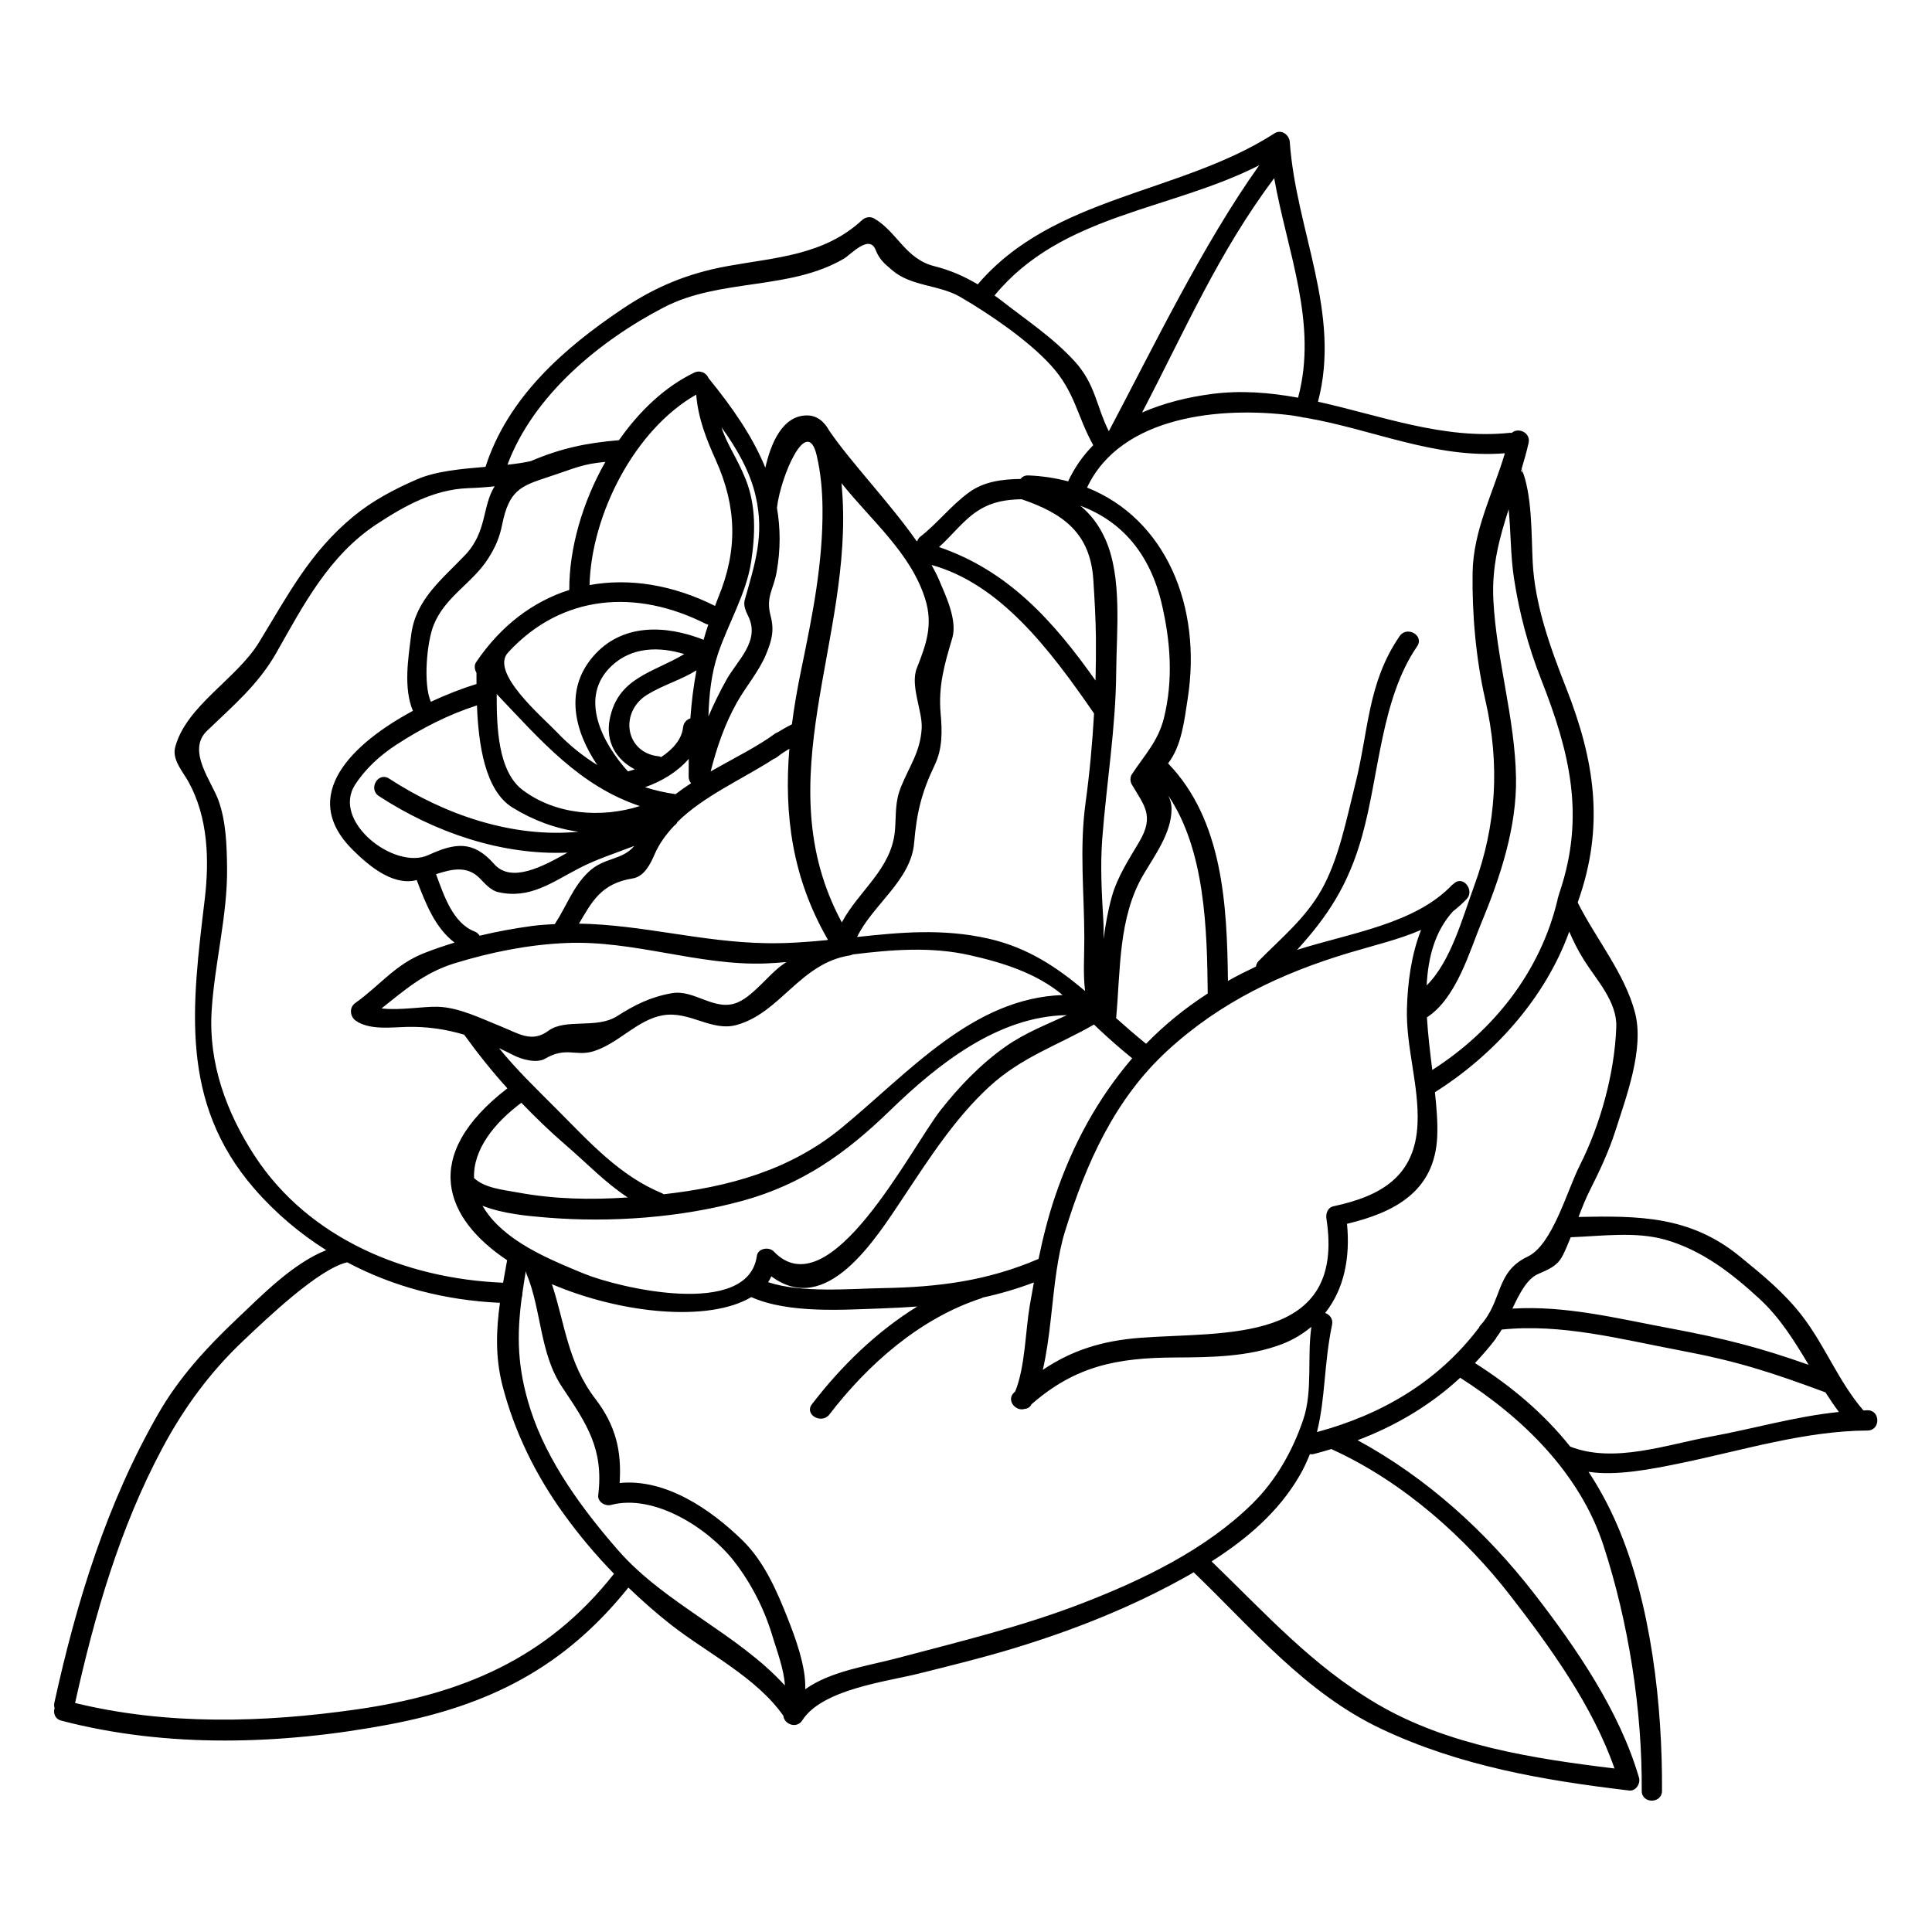 <?xml version="1.0" encoding="utf-8"?>
<!-- Generator: Adobe Illustrator 17.0.0, SVG Export Plug-In . SVG Version: 6.00 Build 0)  -->
<!DOCTYPE svg PUBLIC "-//W3C//DTD SVG 1.1//EN" "http://www.w3.org/Graphics/SVG/1.1/DTD/svg11.dtd">
<svg version="1.1" id="Layer_1" xmlns="http://www.w3.org/2000/svg" xmlns:xlink="http://www.w3.org/1999/xlink" x="0px" y="0px"
	 width="2000px" height="2000px" viewBox="0 0 2000 2000" enable-background="new 0 0 2000 2000" xml:space="preserve">
<g>
	<g>
		<path d="M56.518,1768.233c-1.542,5.115,0.241,11.201,6.898,12.954c109.639,28.742,228.459,24.895,339.215,4.023
			c104.105-19.634,181.788-59.313,247.862-141.771c13.926,13.281,28.354,26.155,43.939,38.361
			c37.805,29.599,88.705,54.539,116.549,94.463c0.64,8.487,13.625,13.865,19.57,4.592c20.628-32.143,86.684-39.916,120.509-48.369
			c32.679-8.164,65.456-16.15,97.697-25.946c63.432-19.24,125.817-43.979,183.517-76.881c1.145-0.653,2.268-1.36,3.41-2.021
			c61.205,58.767,115.659,124.863,193.845,161.906c81.409,38.575,168.263,53.501,257.067,63.997
			c6.84,0.817,11.854-7.267,10.115-13.253c-20.132-68.991-64.871-134.232-108.472-190.514
			c-49.621-64.092-111.327-120.043-182.843-158.863c39.52-14.949,75.288-36.12,106.183-64.667
			c64.683,41.229,123.889,98.834,148.246,173.371c26.13,79.992,40.23,170.32,39.704,254.258c-0.088,13.526,20.88,13.505,20.968,0
			c0.554-88.037-11.224-194.052-46.457-275.363c-8.58-19.797-18.485-37.972-29.567-54.9c28.641,4.407,64.693-2.574,97.08-9.311
			c62.676-13.059,127.528-33.116,191.71-33.427c13.516-0.058,13.526-21.027,0-20.969c-1.434,0.007-2.843,0.144-4.273,0.175
			c-25.878-30.03-39.577-66.956-63.562-98.065c-18.502-23.981-40.938-42.21-64.328-61.335
			c-51.607-42.196-105.082-42.153-166.99-40.909c3.632-9.541,7.377-19.052,11.976-28.119c10.035-19.823,19.49-40.075,26.255-61.276
			c11.116-34.925,29.996-84.696,20.21-122.145c-10.552-40.405-40.218-75.962-59.3-113.873c0.072-0.311,0.185-0.611,0.256-0.923
			c27.725-78.027,17.585-145.604-12.316-221.512c-16.257-41.299-32.436-85.879-34.593-130.655
			c-1.379-28.74-0.407-69.243-11.431-95.937c2.625-8.704,5.131-17.527,7.214-26.711c2.504-11.013-11.144-16.561-17.456-10.409
			c-0.573-0.028-1.026-0.232-1.658-0.165c-68.705,7.266-132.961-17.577-198.883-32.206c24.309-91.744-22.76-177.196-29.186-268.771
			c-0.526-7.462-8.648-13.644-15.78-9.057c-97.562,62.896-228.884,64.4-307.245,156.364c-13.836-8.226-28.377-14.695-44.765-18.77
			c-30.122-7.482-38.616-35.43-62.305-49.362c-4.189-2.469-9.232-1.575-12.699,1.631c-39.56,36.497-88.97,38.5-139.15,47.576
			c-40.869,7.385-74.715,21.319-109.16,44.484c-60.903,40.924-118.44,91.776-141.474,163.336
			c-25.114,2.141-51.225,4.413-70.718,12.854c-23.477,10.184-46.128,22.057-65.982,38.422
			c-45.591,37.604-67.764,81.506-98.032,130.793c-23.168,37.74-75.339,65.396-86.581,108.344
			c-3.362,12.846,8.415,25.749,13.885,35.699c20.23,36.868,21.622,80.731,16.753,121.6
			c-13.021,109.298-26.723,209.598,51.345,299.539c22.263,25.639,47.368,46.544,74.403,63.649
			c-34.736,13.764-66.814,46.93-93.01,71.69c-30.773,29.113-59.226,60.129-80.487,97.054
			c-53.716,93.323-84.976,195.275-107.947,299.948C55.807,1764.866,56.031,1766.619,56.518,1768.233z M512.054,503.412
			c-13.085,20.687-7.579,46.859-30.443,71.031c-23.884,25.244-51.237,45.943-55.902,82.44c-3.114,24.375-8.196,55.407,1.742,78.975
			c-61.98,33.316-119.594,87.457-61.997,144.226c15.439,15.217,39.528,36.09,63.628,31.484c0.749-0.143,1.533-0.404,2.289-0.576
			c9.004,23.711,18.978,49.503,39.201,64.785c-10.645,3.251-21.235,6.808-31.756,10.981c-30.073,11.933-45.632,33.505-70.925,51.481
			c-7.832,5.562-4.606,16.364,1.884,19.211c0.315,0.212,0.466,0.498,0.819,0.69c14.672,8.007,34.125,5.325,50.304,4.917
			c21.571-0.547,40.9,2.464,59.628,8.054c13.837,19.181,28.675,37.844,44.736,55.517c-90.996,70.232-64.809,134.89-0.283,177.946
			c-1.424,7.821-2.843,15.587-4.177,23.285c-99.67-3.954-200.878-44.956-257.262-131.503
			c-29.073-44.66-47.711-95.382-44.477-149.411c2.973-49.633,16.647-99.268,16.004-149.097c-0.301-22.737-1.039-47.302-8.803-69.03
			c-7.237-20.288-33.233-51.811-11.961-72.275c26.79-25.789,53.035-47.769,71.683-80.614
			c28.442-50.081,54.628-100.941,104.42-133.61c28.489-18.695,59.089-35.701,94.139-36.963
			C494.09,505.011,503.105,504.416,512.054,503.412z M1373.115,1261.615c20.083,129.897-105.519,116.742-192.157,123.23
			c-40.462,3.025-71.556,13.136-101.454,33.221c7.718-33.287,9.191-69.138,14.394-103.573c0.073-0.273,0.097-0.543,0.14-0.82
			c2.039-13.317,4.578-26.442,8.474-39.038c21.64-69.943,51.181-136.62,106.053-187.072
			c54.531-50.141,117.819-80.184,188.354-101.329c25.591-7.675,50.951-13.526,74.188-23.612
			c-10.173,25.688-13.943,54.84-14.659,81.409c-1.089,40.287,12.709,79.66,10.969,119.245
			c-2.411,54.866-38.207,74.978-86.978,85.434C1374.396,1250.011,1372.289,1256.23,1373.115,1261.615z M971.935,599.922
			c-2.056-4.901-4.811-9.994-7.635-15.104c70.608,19.626,121.614,86.044,168.258,153.778c-1.74,30.894-4.591,61.721-8.803,92.552
			c-6.441,47.186-1.38,92.468-1.273,139.615c0.037,18.937-1.405,37.185,0.795,55.11c-28.72-24.187-59.04-44.982-100.336-54.275
			c-47.008-10.583-91.108-6.457-135.69-1.633c16.082-33.37,55.734-58.529,59.052-97.305c2.663-31.288,7.588-52.084,21.299-80.691
			c8.086-16.868,7.813-34.864,6.161-53.016c-2.614-28.725,4.022-51.635,11.991-78.242
			C991.387,641.937,978.815,616.324,971.935,599.922z M871.703,507.219c-0.157-1.997-0.344-4.429-0.56-7.046
			c30.442,38.399,71.209,71.674,86.419,119.239c8.726,27.287,1.175,47.769-8.445,72.2c-7.179,18.189,6.005,44.621,5.015,62.19
			c-1.371,24.468-12.446,38.751-21.213,60.244c-6.812,16.715-5.003,28.318-6.491,45.71c-3.403,39.835-37.315,62.097-54.984,95.111
			C792.142,807.637,883.901,662.236,871.703,507.219z M804.271,525.6c0.013-0.095,0.058-0.102,0.07-0.2
			c3.693-32.026,31.166-96.986,41.174-53.668c4.112,17.763,5.733,35.759,5.938,53.988c0.601,57.215-10.455,111.534-21.99,167.29
			c-3.958,19.146-7.262,38.052-9.677,56.751c-5.029,2.622-9.988,5.344-14.754,8.318c-0.775,0.323-1.541,0.498-2.329,1.085
			c-18.19,13.556-43.026,25.713-67.016,39.39c6.317-24.765,14.535-48.871,27.165-71.34c9.35-16.616,22.962-32.356,30.211-49.985
			c6.083-14.771,8.589-24.643,4.693-39.548c-5.218-19.998,2.837-26.838,6.141-45.184C808.188,568.635,807.915,546.525,804.271,525.6
			z M516.601,1085.04c5.003,2.328,10.032,4.767,15.13,7.381c8.172,4.18,23.719,8.687,32.521,3.538
			c21.777-12.768,31.708-2.059,50.142-7.697c25.584-7.812,45.117-32.493,71.584-37.195c27.781-4.956,50.5,17.14,76.474,9.987
			c45.72-12.572,65.882-64.228,117.643-72.06c1.043-0.159,1.769-0.596,2.586-0.957c40.474-4.961,80.925-8.323,121.414,0.801
			c33.698,7.572,68.983,18.546,95.903,41.21c-93.067,3.298-158.463,79.653-228.832,137.527
			c-53.564,44.033-117.273,61.217-184.149,68.725c-0.495-0.295-0.841-0.703-1.413-0.937
			c-43.637-17.879-74.603-52.261-107.853-85.667C554.235,1126.059,535.253,1108.041,516.601,1085.04z M584.923,1184.733
			c23.966,20.642,41.627,39.578,64.941,54.87c-38.922,2.56-75.984,1.89-114.558-5.274c-14.277-2.657-33.387-4.326-44.57-14.797
			c-1.088-29.202,20.4-56.608,48.954-77.953C554.252,1156.643,569.251,1171.235,584.923,1184.733z M857.083,972.852
			c-0.386,0.122-0.782,0.239-1.165,0.366c-20.6,2.018-41.449,3.54-62.913,3.161c-66.969-1.173-128.177-19.147-193.654-20.245
			c13.232-22.303,22.697-41.588,55.672-46.803c11.864-1.864,18.461-15.255,22.485-24.641c4.866-11.375,12.083-21.023,20.356-29.863
			c0.063-0.044,0.133-0.079,0.195-0.123c1.599-1.13,2.625-2.51,3.375-3.971c27.397-26.961,67.269-44.202,99.357-65.022
			c1.397-0.513,2.747-1.226,3.966-2.216c3.888-3.167,8.116-5.818,12.391-8.39C811.52,843.419,820.084,908.988,857.083,972.852z
			 M657.182,796.45c-2.442,0.743-4.895,1.501-7.224,2.031c-25.966-28.709-51.725-76.557-16.652-109.32
			c20.985-19.615,49.179-19.959,75.037-12.071c-31.842,19.218-68.574,24.122-77.107,67.128
			C626.405,768.541,638.558,786.758,657.182,796.45z M720.989,693.924c-3.095,16.35-5.109,32.811-6.33,49.708
			c-3.791,1.277-7.041,4.392-7.566,9.348c-1.32,12.466-10.71,22.821-22.618,30.731c-0.821-0.288-1.56-0.681-2.519-0.78
			c-34.815-3.593-41.112-45.806-11.922-63.802C686.266,709.132,704.789,703.977,720.989,693.924z M712.897,804.232
			c0.015,2.695,1.04,4.856,2.539,6.537c-5.601,3.619-10.976,7.409-16.109,11.355c-10.622-1.527-21.211-3.916-31.61-7.223
			c17.255-5.947,33.743-15.977,45.267-29.367C712.919,791.694,712.857,797.849,712.897,804.232z M453.304,1042.203
			c-14.939-0.485-39.904,4.069-58.358,1.687c23.647-18.646,44.131-37.047,76.025-46.813c37.41-11.427,75.91-19.202,115.128-20.872
			c70.603-3.013,137.321,23.825,206.907,21.144c7.007-0.269,14.012-0.837,21.016-1.425c-1.593,1.143-3.164,2.136-4.771,3.331
			c-14.382,10.669-28.957,30.919-45.028,38.167c-23.827,10.786-44.952-13.527-68.846-9.249
			c-21.99,3.923-37.995,11.912-56.749,23.844c-21.027,13.352-53.142,1.924-70.886,15.024c-17.422,12.845-30.783,2.818-49.536-4.645
			C498.053,1054.369,475.432,1042.902,453.304,1042.203z M451.389,904.956c16.041-5.253,32.22-9.197,45.352,4.355
			c4.974,5.131,11.31,12.401,18.665,14.129c32.834,7.717,55.893-10.027,84.111-24.663c18.265-9.46,38.007-15.675,57.137-23.111
			c-12.791,15.281-31.096,11.444-47.497,27.039c-16.152,15.355-22.795,35.615-34.818,53.902c-7.698,0.436-15.39,0.851-23.252,1.913
			c-18.564,2.501-36.702,5.828-54.585,10.134c-1.154-1.808-2.725-3.422-5.158-4.357C468.682,955.601,459.332,926.39,451.389,904.956
			z M443.513,885.136c-34.975,16.091-100.564-34.825-75.902-72.82c10.911-16.809,25.779-30.317,42.541-41.258
			c26.004-16.995,53.958-31.315,83.585-40.843c1.53,39.656,8.056,87.998,36.77,105.737c21.535,13.303,44.68,21.813,68.446,25.075
			c-68.018,6.563-138.325-17.351-196.155-55.046c-11.37-7.403-21.875,10.748-10.593,18.113
			c57.9,37.721,127.204,61.432,195.247,58.535c-25.789,14.65-58.335,31.782-75.872,11.856
			C489.948,869.938,471.331,872.329,443.513,885.136z M514.174,718.489c45.677,48.066,85.962,95.2,148.23,115.95
			c-40.063,12.702-87.21,9.086-121.315-16.6C515.285,798.398,514.116,752.123,514.174,718.489z M525.902,675.52
			c55.921-60.867,133.298-65.863,204.776-29.696c0.87,0.441,1.7,0.507,2.547,0.709c-1.745,5.285-3.403,10.547-4.874,15.766
			c-39.241-15.513-84.699-17.256-114.432,17.341c-30.26,35.205-18.676,78.214,4.424,112.371
			c-15.443-9.644-29.647-21.141-41.873-34.071C562.079,742.722,506.797,696.314,525.902,675.52z M610.281,605.672
			c1.923-73.041,46.597-160.828,110.313-197.08c0.053,0.064,0.105,0.128,0.157,0.192c1.994,24.176,10.177,45.135,20.237,67.497
			c21.853,48.566,22.826,93.362,2.448,142.511c-1.187,2.863-2.109,5.628-3.21,8.458
			C696.667,605.433,651.752,598.102,610.281,605.672z M746.864,442.275c15.772,21.893,29.473,45.546,35.355,71.047
			c9.425,40.812-0.721,70.08-11.349,108.074c-1.43,5.109,1.136,11.367,3.391,15.818c13.264,26.14-10.563,45.71-22.126,66.289
			c-7.074,12.574-13.188,25.252-18.758,38.113c0.628-22.434,3.001-44.694,10.09-65.476c10.534-30.879,29.035-61.721,34.048-94.177
			c4.392-28.451,5.403-58.07-5.46-85.47C763.306,474.441,752.716,460.666,746.864,442.275z M972.064,566.302
			c14.039-12.45,25.612-28.581,41.489-38.366c14.385-8.861,28.576-10.77,43.982-11.128c42.744,14.49,71.157,34.872,74.265,83.268
			c1.302,20.153,2.497,40.403,2.681,60.633c0.137,14.611-0.008,29.188-0.404,43.74
			C1090.118,642.29,1043.435,590.737,972.064,566.302z M1118.31,523.542c42.617,15.784,72.039,49.378,84.269,101.371
			c9.191,39.14,12.069,78.863,2.342,118.296c-5.986,24.273-20.552,38.967-33.232,58.4c-2.012,3.09-1.827,7.481,0,10.573
			c12.97,21.981,23.621,32.376,7.48,59.585c-10.581,17.821-22.406,35.953-28.109,56.125c-4.127,14.617-6.639,29.37-8.677,44.174
			c0.124-6.338,0.162-12.568-0.187-18.482c-1.669-28.334-3.314-56.998-1.147-85.373c4.422-57.757,14.003-114.584,14.441-172.71
			c0.311-41.823,6.461-97.619-11.185-137.205C1137.518,543.046,1128.734,532.124,1118.31,523.542z M1212.771,837.542
			c0-6.14-1.61-10.594-3.624-14.3c38.626,56.766,40.417,139.979,41.08,205.22c-23.183,14.98-44.643,32.332-63.811,52.056
			c-10.777-8.724-21.04-17.644-31.002-26.552c4.587-49.509,2.12-103.842,28.012-148.113
			C1195.261,885.622,1212.771,862.224,1212.771,837.542z M1075.085,1303.238c-53.193,22.79-103.554,29.231-161.531,30.223
			c-32.994,0.559-83.683,5.373-118.415-6.151c1.345-1.868,2.29-3.989,3.349-6.038c57.043,42.401,107.021-37.22,136.948-82.22
			c26.43-39.744,53.017-81.216,88.308-113.808c33.744-31.186,71.644-43.21,108.757-64.651c1.335,1.269,2.649,2.567,3.99,3.829
			c0.176,0.179,0.343,0.352,0.534,0.512c11.279,10.601,22.923,20.822,34.999,30.601c-36.098,42.269-61.491,89.314-79.473,141.981
			C1085.07,1259.425,1079.687,1281.195,1075.085,1303.238z M783.472,1300.153c-8.949,64.967-143.201,33.019-178.892,18.346
			c-30.046-12.342-64.764-26.606-88.599-49.518c-7.201-6.92-12.529-13.87-16.552-20.801c21.318,8.433,47.218,10.66,66.867,12.27
			c65.87,5.344,138.313,0.212,202.377-17.396c61.683-16.945,106.799-48.953,152.305-93.109
			c49.857-48.406,112.121-97.961,183.472-99.078c-21.405,9.923-43.546,18.496-63.426,32.478
			c-25.52,17.938-48.11,41.413-67.312,65.902c-31.22,39.781-114.728,206.953-172.721,146.281
			C796.046,1290.338,784.57,1292.165,783.472,1300.153z M519.879,542.862c7.015-34.593,18.461-39.51,46.047-48.547
			c30.158-9.865,36.026-13.823,60.743-16.184c-23.74,41.748-37.541,89.746-37.355,132.598
			c-37.14,11.781-70.583,36.509-96.441,74.779c-2.187,3.238-1.684,7.659,0.359,10.898c0.009,3.625,0.019,7.517,0.046,11.685
			c-13.695,4.157-30.208,10.433-47.253,18.43c-8.093-18.324-4.226-62.018,2.996-79.727c12.011-29.499,40.094-42.949,56.428-68.737
			C513.016,566.125,517.117,556.505,519.879,542.862z M1087.839,378.137c25.237,27.7,26.833,52.123,43.885,82.742
			c-10.493,10.536-19.253,22.987-26.019,37.419c-12.836-3.386-26.523-5.55-41.157-6.14c-3.729-0.15-6.323,1.404-7.991,3.645
			c-18.867,0.311-37.704,2.432-53.587,14.021c-18.482,13.487-32.299,31.697-50.255,45.747c-1.813,1.415-2.667,3.03-3.145,4.673
			c-0.258-0.063-0.509-0.136-0.767-0.199c-27.802-39.636-68.14-81.617-89.974-113.652c-0.054-0.081-0.098-0.101-0.153-0.176
			c-5.286-9.621-12.784-16.338-23.685-16.17c-25.378,0.381-37.134,29.479-42.714,54.105c-13.273-32.563-34.363-62.661-58.68-92.574
			c-1.217-2.708-3.377-5.074-6.227-6.229c-0.014-0.008-0.028-0.02-0.044-0.026c-0.438-0.176-0.936-0.173-1.399-0.288
			c-0.827-0.215-1.645-0.469-2.47-0.417c-1.521,0.011-3.104,0.307-4.731,1.088c-30.196,14.516-56.793,39.696-77.954,69.974
			c-33.797,2.841-59.897,8.305-91.41,21.702c-0.045,0.009-0.06-0.009-0.105,0.001c-7.28,1.655-15.438,2.764-23.933,3.705
			c26.778-71.941,95.586-128.484,161.929-162.924c58.167-30.22,130.18-17.373,186.461-50.469
			c6.861-4.043,26.197-25.558,32.698-9.096c4.004,10.163,8.959,14.09,17.131,21.105c19.784,17.004,48.645,14.908,70.635,27.733
			C1024.494,325.14,1064.256,352.214,1087.839,378.137z M1303.549,171.077c-58.555,82.274-109.891,188.739-155.706,275.359
			c-12.912-25.791-13.928-48.827-35.167-72.146c-23.05-25.303-50.8-43.3-77.591-64.366c-1.838-1.444-3.726-2.65-5.577-4.022
			C1099,221.499,1210.917,218.207,1303.549,171.077z M1343.757,411.688c-29.135-5.285-58.7-7.837-89.249-3.855
			c-24.839,3.232-49.626,9.345-72.211,19.197c44.642-85.469,78.852-165.24,136.738-242.613
			C1332.476,260.476,1364.496,334.9,1343.757,411.688z M1557.852,469.222c-12.174,41.096-32.737,79.614-33.425,123.567
			c-0.659,42.696,3.48,89.668,13.09,131.414c15.235,66.172,11.942,129.488-11.663,193.485
			c-11.59,31.454-23.904,77.791-48.994,102.405c1.497-29.075,8.497-55.957,27.218-76.623c4.978-3.891,9.812-8.125,14.384-12.995
			c7.81-8.318-2.946-24.001-12.711-16.458c-0.72,0.555-1.265,1.258-1.965,1.831c-0.052-0.067-0.103-0.133-0.155-0.2
			c-38.309,40.816-105.281,50.036-160.879,67.637c31.343-34.497,53-66.664,67.294-117.874
			c17.764-63.649,19.62-141.987,56.952-196.304c7.687-11.175-10.495-21.651-18.101-10.592
			c-33.272,48.409-31.904,97.579-46.003,153.529c-8.949,35.527-16.858,77.251-35.009,109.317
			c-16.674,29.482-41.61,49.731-64.989,73.502c-1.758,1.786-2.459,3.748-2.736,5.702c-9.79,4.686-19.516,9.475-29.004,14.865
			c-0.924-77.68-4.97-166.196-61.99-225.197c14.198-18.085,16.937-45.227,20.329-66.944
			c14.986-95.764-22.802-186.068-104.181-218.547c35.218-74.825,139.412-84.002,211.807-74.716c3.664,0.47,7.239,1.26,10.87,1.848
			c1.155,0.392,2.348,0.578,3.576,0.607C1421.134,444.427,1485.578,474.999,1557.852,469.222z M1576.987,491.77
			c-0.491-1.874-1.385-3.267-2.445-4.408c0.155-0.51,0.315-1.015,0.47-1.526L1576.987,491.77z M1614.619,923.353
			c-0.053,0.206-0.186,0.318-0.23,0.534c-0.147,0.705-0.404,1.362-0.555,2.067c-0.495,1.425-0.749,2.778-1.272,4.212
			c-0.154,0.421-0.072,0.761-0.172,1.167c-17.74,74.444-66.001,135.5-129.69,176.305c-2.219-17.87-4.458-36.282-5.56-54.48
			c30.727-19.794,44.381-69.065,56.635-98.523c19.23-46.215,36.468-98.59,35.605-149.41
			c-1.062-62.111-20.272-122.066-23.459-184.238c-1.774-34.476,6.268-64.095,15.833-93.755c2.37,23.674,1.869,47.407,5.486,71.272
			c5.393,35.582,14.751,70.797,27.946,104.323C1625.081,778.741,1641.138,844.42,1614.619,923.353z M1872.297,1412.857
			c-49.969-17.623-86.014-27.058-143.948-37.884c-54.044-10.078-107.627-23.684-162.748-20.303
			c7.336-15.476,15.027-30.7,26.505-35.764c11.399-5.015,20.135-8.279,25.663-19.337c3.029-6.062,5.688-12.375,8.232-18.777
			c31.946-1.153,67.372-6.206,98.114,2.607c37.846,10.845,68.64,34.709,97.305,61.14
			C1842.768,1364.222,1857.678,1388.397,1872.297,1412.857z M1526.865,1411.056c7.448-7.907,14.661-16.165,21.447-25.052
			c0.367-0.483,0.42-0.948,0.685-1.427c1.948-2.442,3.813-5.17,5.588-8.204c61.69-6.438,122.924,9.91,183.23,21.319
			c61.089,11.555,94.177,22.353,151.862,43.667c4.415,6.927,9.035,13.719,13.946,20.32c-45.075,4.558-88.586,17.448-133.393,25.605
			c-45.322,8.254-99.73,27.948-144.796,10.195C1598.511,1463.772,1565.678,1435.672,1526.865,1411.056z M1363.316,1482.476
			c8.901-35.592,7.132-70.425,15.626-111.019c1.295-6.186-2.503-10.596-7.143-12.288c19.601-24.572,26.075-57.3,22.618-92.281
			c48.686-11.656,90.877-33.194,93.385-90.318c0.612-13.891-0.572-29.46-2.367-45.907c61.236-38.616,114.208-97.436,139.044-166.233
			c4.192,9.552,8.342,18.352,15.317,29.499c12.934,20.639,34.361,42.988,33.38,69.341c-1.76,47.808-16.345,100.863-37.936,143.463
			c-12.914,25.478-28.16,81.974-53.715,94.062c-33.913,16.071-25.585,45.477-49.071,71.265c-0.859,0.943-1.317,1.952-1.774,2.955
			c-0.144,0.17-0.334,0.235-0.473,0.418C1487.772,1431.001,1429.57,1464.597,1363.316,1482.476z M1254.213,1616.358
			c36.099-22.984,69.252-51.062,91.012-88.592c4.417-7.614,7.835-15.059,10.789-22.438c1.294,0.188,2.674,0.198,4.184-0.174
			c6.163-1.518,12.13-3.373,18.144-5.151c0.183,0.096,0.199,0.221,0.401,0.312c75.206,34.289,139.145,92.572,184.805,151.536
			c41.251,53.251,85.189,114.088,107.788,178.873c-83.549-10.139-172.722-23.806-245.906-66.912
			C1358.089,1724.172,1309.607,1669.807,1254.213,1616.358z M768.683,1594.637c-32.684-32.023-79.564-64.218-127.266-59.432
			c2.237-32.761-3.813-59.351-25.089-87.102c-28.726-37.49-31.421-77.863-45.017-118.737
			c72.167,30.758,162.473,39.567,206.412,13.386c38.716,17.287,95.847,13.063,135.832,11.679c12.463-0.432,24.356-1.095,36.026-1.94
			c-42.386,26.119-79.171,62.172-109.058,101.134c-8.229,10.747,9.999,21.164,18.101,10.59
			c40.006-52.161,94.228-99.852,157.574-120.336c0.492-0.159,0.78-0.479,1.219-0.683c17.516-3.793,34.97-8.826,52.849-15.612
			c-1.448,7.872-2.864,15.76-4.242,23.776c-4.547,26.508-4.821,64.429-15.186,89.244c-0.301,0.267-0.595,0.485-0.895,0.755
			c-8.858,7.961,1.568,20.32,11.026,17.078c2.703-0.182,5.217-1.585,6.87-4.764c45.293-39.48,88.047-48.175,148.848-48.404
			c36.555-0.154,76.211-0.582,110.92-14.031c11.767-4.559,21.423-10.736,29.928-17.709c-4.534,31.465,1.574,66.345-8.394,95.932
			c-10.846,32.183-28.181,62.928-52.521,86.948c-48.207,47.593-113.32,78.921-175.958,103.176
			c-62.556,24.214-126.963,39.724-191.659,56.864c-31.215,8.286-68.635,13.281-95.44,32.237
			c1.038-23.639-10.882-54.942-18.055-73.146C804.216,1646.877,791.1,1616.618,768.683,1594.637z M640.252,1605.248
			c-36.789-42.015-73.929-92.35-91.167-146.298c-13.887-43.495-14.123-76.856-8.965-115.796c0.527-1.434,0.72-2.967,0.656-4.519
			c1.019-7.229,2.192-14.729,3.507-22.478c0.078,0.044,0.159,0.084,0.237,0.128c0.14,0.684,0.09,1.304,0.4,2.039
			c15.759,37.469,13.516,82.653,37.069,117.731c25.539,38.072,43.134,64.037,37.286,111.747
			c-0.846,6.957,7.307,11.699,13.273,10.105c44.658-11.856,100.813,24.099,127.526,58.517
			c17.918,23.086,31.532,50.023,39.811,78.045c3.59,12.165,11.983,34.068,12.58,50.315
			C763.809,1691.255,688.29,1660.149,640.252,1605.248z M77.726,1762.922c20.278-91.3,46.248-181.439,90.625-264.309
			c22.3-41.647,49.305-78.359,83.673-110.832c24.869-23.515,77.617-74.027,107.35-81.064
			c47.927,25.466,101.406,39.386,158.176,41.954c-3.896,28.313-4.98,56.445,2.723,86.12c12.399,47.789,34.244,92.118,63.152,132.19
			c16.173,22.418,33.485,42.959,52.193,62.173c-69.404,88.231-157.862,125.012-267.348,140.564
			C272.137,1783.372,172.585,1786.106,77.726,1762.922z"/>
	</g>
</g>
</svg>
